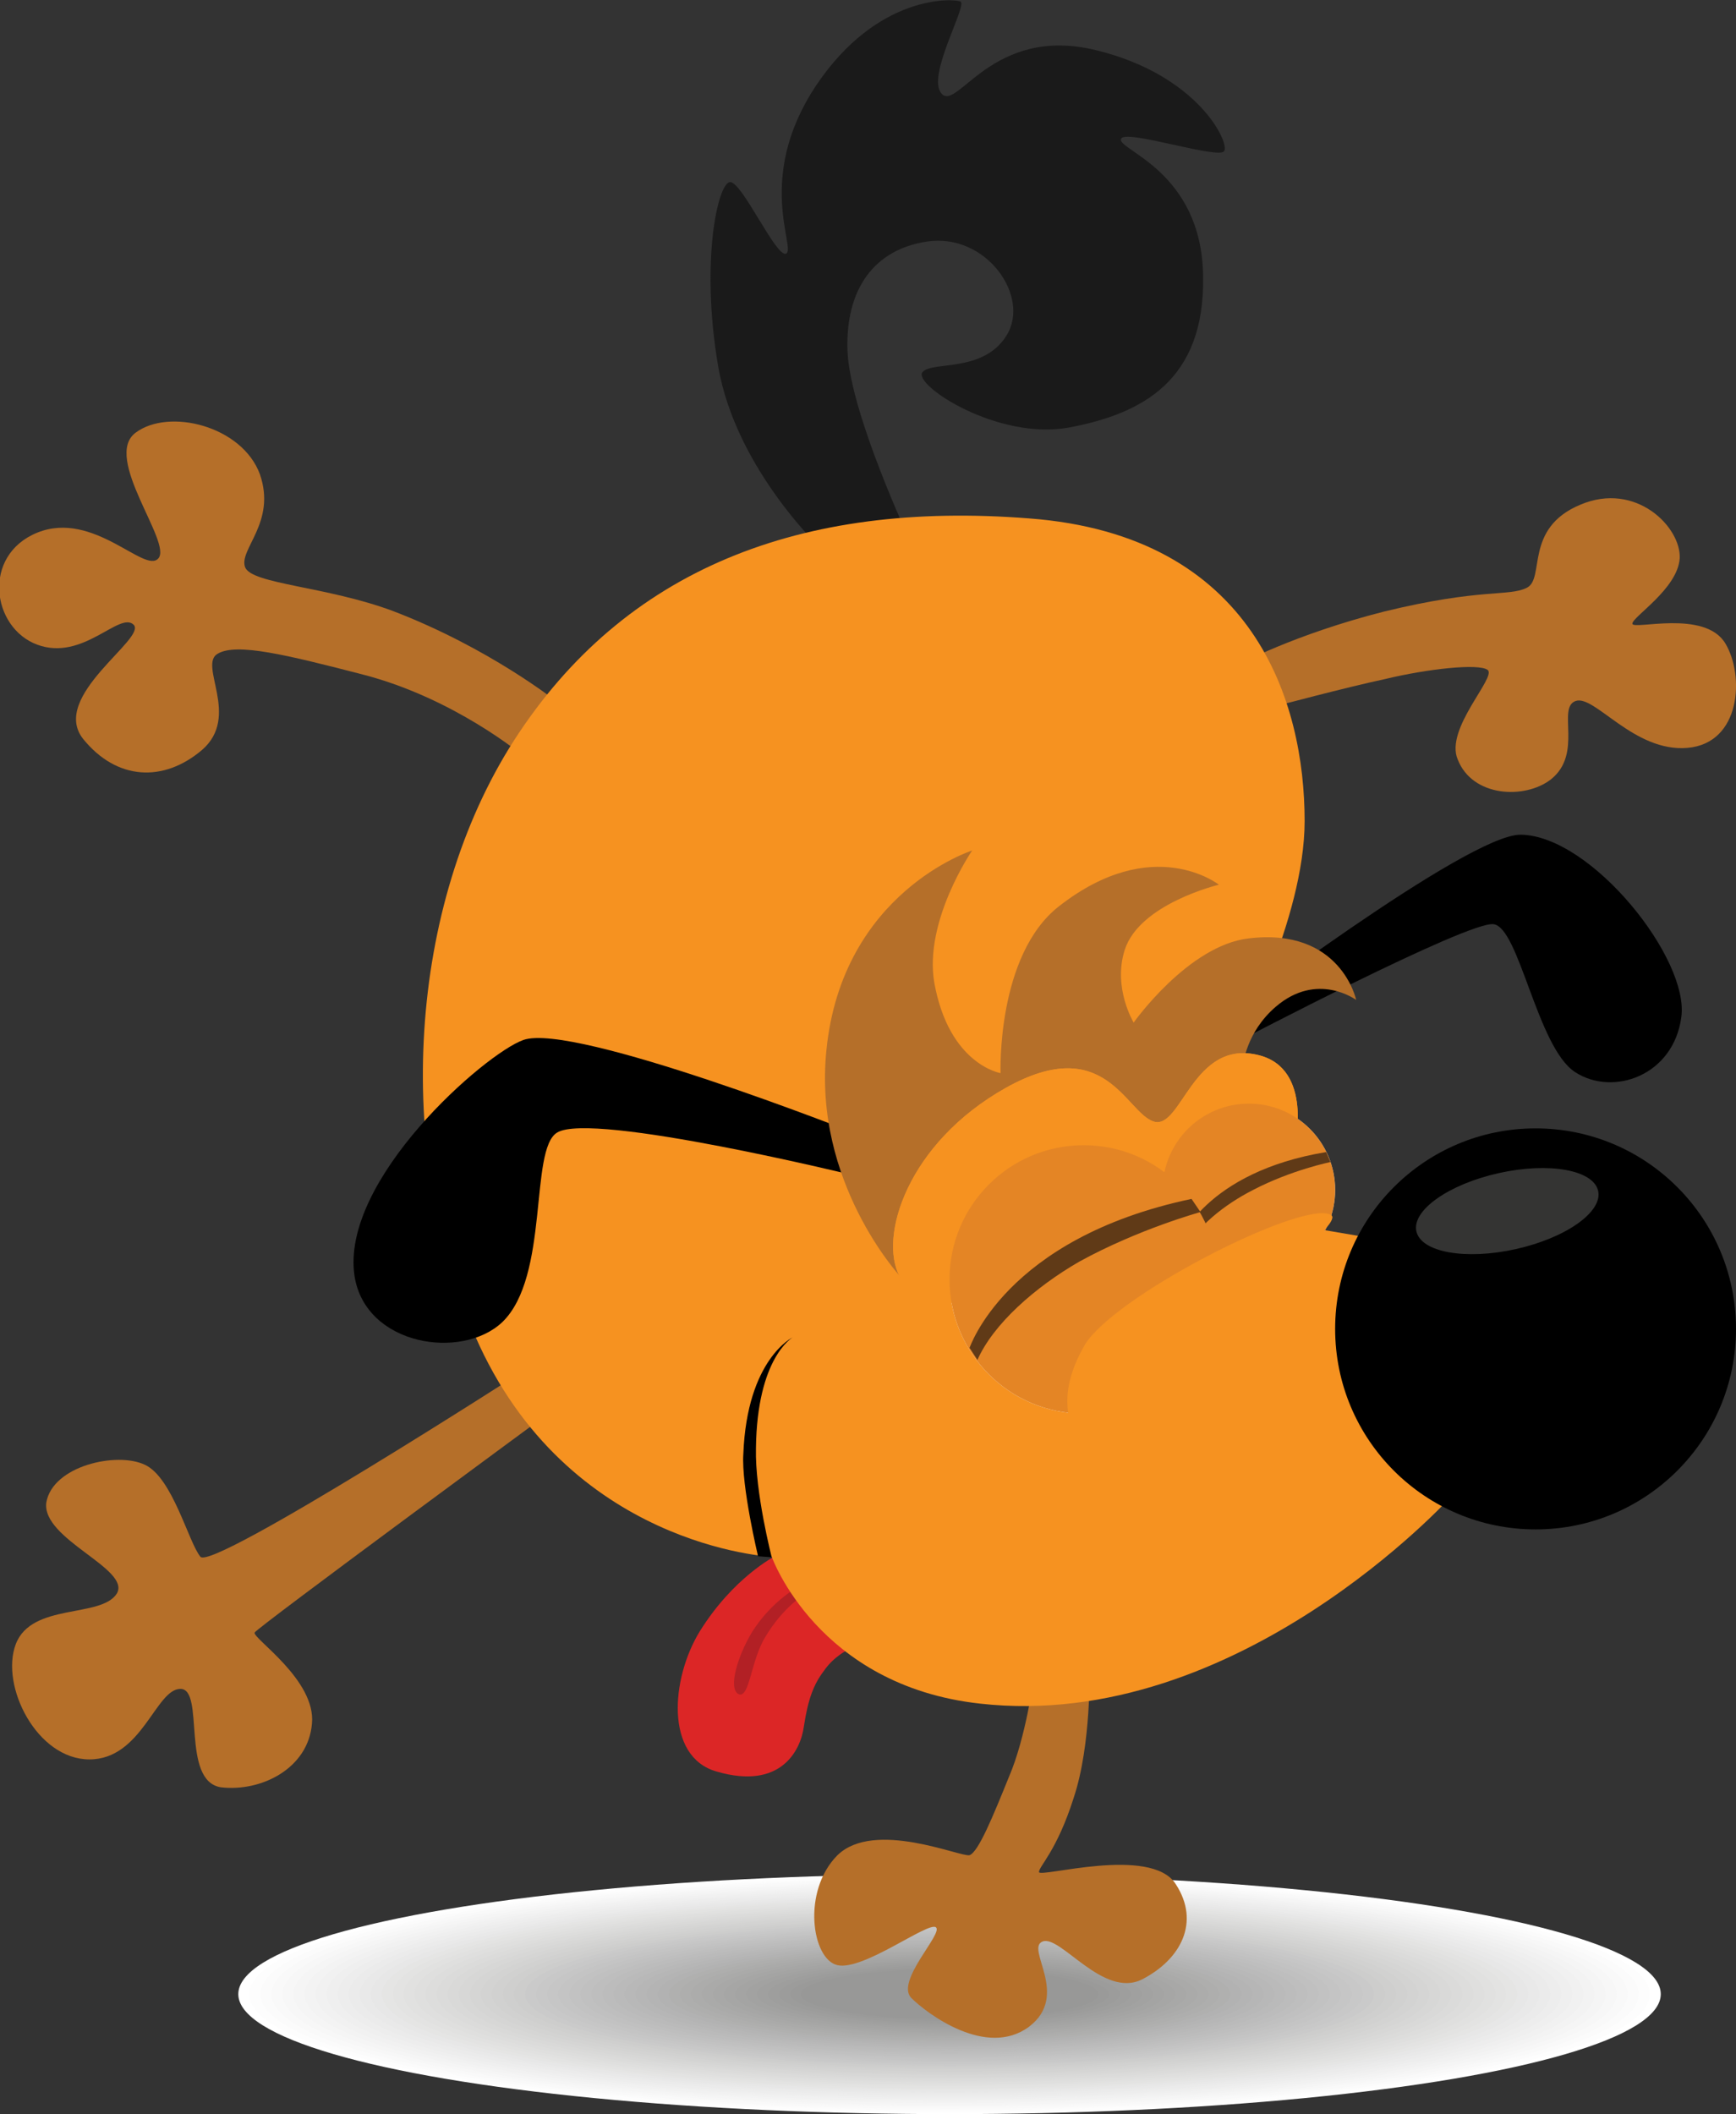<?xml version="1.0" encoding="utf-8"?>
<!-- Generator: Adobe Illustrator 21.0.0, SVG Export Plug-In . SVG Version: 6.00 Build 0)  -->
<svg version="1.1" id="svg-dog-win" xmlns="http://www.w3.org/2000/svg" xmlns:xlink="http://www.w3.org/1999/xlink" x="0px"
	 y="0px" viewBox="0 0 330 401.7" style="enable-background:new 0 0 330 401.7;" xml:space="preserve">
<rect x="0" y="0" width="330" height="401.7" fill="#333333" stroke="none"/>
<style type="text/css">
	.st0{fill:#FFFFFF;}
	.st1{fill:#FDFDFD;}
	.st2{fill:#FBFBFB;}
	.st3{fill:#F9F9F9;}
	.st4{fill:#F7F7F7;}
	.st5{fill:#F5F5F5;}
	.st6{fill:#F3F3F3;}
	.st7{fill:#F1F1F1;}
	.st8{fill:#EFEFEF;}
	.st9{fill:#EDEDED;}
	.st10{fill:#EBEBEB;}
	.st11{fill:#E9E9E9;}
	.st12{fill:#E7E7E7;}
	.st13{fill:#E5E5E4;}
	.st14{fill:#E3E3E2;}
	.st15{fill:#E1E1E0;}
	.st16{fill:#DFDFDE;}
	.st17{fill:#DDDDDC;}
	.st18{fill:#DBDBDA;}
	.st19{fill:#D9D9D8;}
	.st20{fill:#D7D7D6;}
	.st21{fill:#D5D5D4;}
	.st22{fill:#D3D3D2;}
	.st23{fill:#D1D1D0;}
	.st24{fill:#CFCFCE;}
	.st25{fill:#CDCDCC;}
	.st26{fill:#CACACA;}
	.st27{fill:#C8C8C8;}
	.st28{fill:#C6C6C6;}
	.st29{fill:#C4C4C4;}
	.st30{fill:#C2C2C2;}
	.st31{fill:#C0C0C0;}
	.st32{fill:#BEBEBE;}
	.st33{fill:#BCBCBC;}
	.st34{fill:#BABABA;}
	.st35{fill:#B8B8B8;}
	.st36{fill:#B6B6B6;}
	.st37{fill:#B4B4B4;}
	.st38{fill:#B2B2B2;}
	.st39{fill:#B0B0AF;}
	.st40{fill:#AEAEAD;}
	.st41{fill:#ACACAB;}
	.st42{fill:#AAAAA9;}
	.st43{fill:#A8A8A7;}
	.st44{fill:#A6A6A5;}
	.st45{fill:#A4A4A3;}
	.st46{fill:#A2A2A1;}
	.st47{fill:#A0A09F;}
	.st48{fill:#9E9E9D;}
	.st49{fill:#9C9C9B;}
	.st50{fill:#9A9A99;}
	.st51{fill:#989897;}
	.st52{fill:#DC2626;}
	.st53{fill:#B22025;}
	.st54{fill:#B56F29;}
	.st55{fill:#1A1A1A;}
	.st56{fill:#F69220;}
	.st57{fill:#CBCBCA;}
	.st58{fill:#E48525;}
	.st59{fill:#603A17;}
	.st60{fill:#343433;}
</style>
<g id="shadow">
	<ellipse class="st0" cx="180.5" cy="378.9" rx="135.2" ry="22.8"/>
	<ellipse class="st1" cx="180.5" cy="378.9" rx="133.1" ry="22.5"/>
	<ellipse class="st2" cx="180.5" cy="378.9" rx="131" ry="22.1"/>
	<ellipse class="st3" cx="180.5" cy="378.9" rx="128.9" ry="21.8"/>
	<ellipse class="st4" cx="180.5" cy="378.9" rx="126.8" ry="21.4"/>
	<ellipse class="st5" cx="180.5" cy="378.9" rx="124.7" ry="21.1"/>
	<ellipse class="st6" cx="180.5" cy="378.9" rx="122.6" ry="20.7"/>
	<ellipse class="st7" cx="180.5" cy="378.9" rx="120.5" ry="20.4"/>
	<ellipse class="st8" cx="180.5" cy="378.9" rx="118.4" ry="20"/>
	<ellipse class="st9" cx="180.5" cy="378.9" rx="116.3" ry="19.7"/>
	<ellipse class="st10" cx="180.5" cy="378.9" rx="114.2" ry="19.3"/>
	<ellipse class="st11" cx="180.5" cy="378.9" rx="112.1" ry="18.9"/>
	<ellipse class="st12" cx="180.5" cy="378.9" rx="110" ry="18.6"/>
	<ellipse class="st13" cx="180.5" cy="378.9" rx="107.9" ry="18.2"/>
	<ellipse class="st14" cx="180.5" cy="378.9" rx="105.8" ry="17.9"/>
	<ellipse class="st15" cx="180.5" cy="378.9" rx="103.8" ry="17.5"/>
	<ellipse class="st16" cx="180.5" cy="378.9" rx="101.7" ry="17.2"/>
	<ellipse class="st17" cx="180.5" cy="378.9" rx="99.6" ry="16.8"/>
	<ellipse class="st18" cx="180.5" cy="378.9" rx="97.5" ry="16.5"/>
	<ellipse class="st19" cx="180.5" cy="378.9" rx="95.4" ry="16.1"/>
	<ellipse class="st20" cx="180.5" cy="378.9" rx="93.3" ry="15.8"/>
	<ellipse class="st21" cx="180.5" cy="378.9" rx="91.2" ry="15.4"/>
	<ellipse class="st22" cx="180.5" cy="378.9" rx="89.1" ry="15.1"/>
	<ellipse class="st23" cx="180.5" cy="378.9" rx="87" ry="14.7"/>
	<ellipse class="st24" cx="180.5" cy="378.9" rx="84.9" ry="14.3"/>
	<ellipse class="st25" cx="180.5" cy="378.9" rx="82.8" ry="14"/>
	<ellipse class="st26" cx="180.5" cy="378.9" rx="80.7" ry="13.6"/>
	<ellipse class="st27" cx="180.5" cy="378.9" rx="78.6" ry="13.3"/>
	<ellipse class="st28" cx="180.5" cy="378.9" rx="76.5" ry="12.9"/>
	<ellipse class="st29" cx="180.5" cy="378.9" rx="74.4" ry="12.6"/>
	<ellipse class="st30" cx="180.5" cy="378.9" rx="72.3" ry="12.2"/>
	<ellipse class="st31" cx="180.5" cy="378.9" rx="70.2" ry="11.9"/>
	<ellipse class="st32" cx="180.5" cy="378.9" rx="68.1" ry="11.5"/>
	<ellipse class="st33" cx="180.5" cy="378.9" rx="66" ry="11.2"/>
	<ellipse class="st34" cx="180.5" cy="378.9" rx="63.9" ry="10.8"/>
	<ellipse class="st35" cx="180.5" cy="378.9" rx="61.8" ry="10.4"/>
	<ellipse class="st36" cx="180.5" cy="378.9" rx="59.7" ry="10.1"/>
	<ellipse class="st37" cx="180.5" cy="378.9" rx="57.6" ry="9.7"/>
	<ellipse class="st38" cx="180.5" cy="378.9" rx="55.5" ry="9.4"/>
	<ellipse class="st39" cx="180.5" cy="378.9" rx="53.4" ry="9"/>
	<ellipse class="st40" cx="180.5" cy="378.9" rx="51.3" ry="8.7"/>
	<ellipse class="st41" cx="180.5" cy="378.9" rx="49.2" ry="8.3"/>
	<ellipse class="st42" cx="180.5" cy="378.9" rx="47.1" ry="8"/>
	<ellipse class="st43" cx="180.5" cy="378.9" rx="45" ry="7.6"/>
	<ellipse class="st44" cx="180.5" cy="378.9" rx="42.9" ry="7.3"/>
	<ellipse class="st45" cx="180.5" cy="378.9" rx="40.8" ry="6.9"/>
	<ellipse class="st46" cx="180.5" cy="378.9" rx="38.7" ry="6.5"/>
	<ellipse class="st47" cx="180.5" cy="378.9" rx="36.6" ry="6.2"/>
	<ellipse class="st48" cx="180.5" cy="378.9" rx="34.5" ry="5.8"/>
	<ellipse class="st49" cx="180.5" cy="378.9" rx="32.4" ry="5.5"/>
	<ellipse class="st50" cx="180.5" cy="378.9" rx="30.3" ry="5.1"/>
	<ellipse class="st51" cx="180.5" cy="378.9" rx="28.3" ry="4.8"/>
</g>
<g id="svg-dog">
	<g id="tong">
		<path class="st52" d="M147.3,295.7c0,0-7.9,4-14.3,14.3c-5.5,9-6.6,23.8,3.2,26.6c12.3,3.6,16-4.1,16.6-8.5
			c0.8-5.3,1.9-8.1,3.8-10.6c1.9-2.8,4.7-4.1,4.7-4.1L147.3,295.7z"/>
		<path class="st53" d="M151.8,301.5c0,0-5.1,2.6-8.9,8.7c-2.8,4.7-4.5,10.7-2.5,11.7c2.1,0.9,2.3-6.4,5.1-10.9
			c3.4-5.7,7.5-8.1,7.5-8.1L151.8,301.5z"/>
	</g>
	<path id="hangR" class="st54" d="M196.5,318.9c0,0-1.5,11.3-4.7,18.7c-3,7.4-5.8,14.3-7.5,14.9c-1.7,0.4-18.1-6.8-25.1,0
		c-6.8,6.8-4.9,19.8,0,20.9s17.2-8.3,18.7-7.2c1.5,1.1-7.7,10.2-4.7,13.4c3,3,14.3,11.5,22.4,5.5c7.9-6-0.8-14.9,2.6-16.2
		s11.5,10.9,18.9,7.2c7.4-3.8,11.1-10.9,6.4-18.1c-4.7-7.4-26-1.1-26-2.3c0-1.1,3.4-4,6.6-14.1c3.4-10.2,3-24.7,3-24.7L196.5,318.9z
		"/>
	<path id="handL" class="st54" d="M99.6,260.4c0,0-59.2,38.1-61.5,35.4c-2.3-2.8-5.3-15.1-10.6-17.5c-5.3-2.5-17.5,0.2-18.7,7.2
		c-0.9,7,16.2,12.6,13.4,17.3c-3,4.7-16.2,1.7-19.2,9.6c-3,7.9,4,21.9,14,21.9s12.6-13.4,17.3-13.4s0,17.5,7.7,18.7
		c7.7,0.9,16.6-3.6,17.3-12.1c0.8-8.3-11.3-16.2-10.9-17.3c0.4-0.9,56.2-41.9,56.2-41.9L99.6,260.4z"/>
	<path id="legR" class="st54" d="M235.2,126.4c0,0,10.6-5.8,27.9-10.2c18.5-4.5,23.6-2.8,27.1-4.5c3.6-1.7-0.6-11.3,10.2-15.8
		c10.6-4.5,19.2,4.3,18.9,10.2c-0.4,5.8-9,11.1-9,12.4c0,1.3,13.8-2.8,17.7,3.8c3.6,6,3,18.9-7.2,19.8c-10.2,0.9-17.7-10.2-21.3-8.9
		c-3.6,1.3,1.5,10-4.7,14.9c-4.9,3.8-14.9,3.4-17.7-3.8c-2.5-5.8,7.4-15.6,5.7-17c-1.7-1.3-11.5-0.2-19.4,1.7
		c-7.9,1.7-20.6,5.1-20.6,5.1L235.2,126.4z"/>
	<path id="legL" class="st54" d="M105.8,133.3c0,0-12.8-10.2-31.1-17.2c-12.6-4.7-26.8-5.1-28.1-8.3c-1.3-3.4,6-8.5,2.8-17.7
		c-3.4-9.2-17.3-12.6-23.6-7.9c-6.4,4.7,7,20.9,4.3,23.9c-2.6,3-12.3-9.2-23-4.9c-10.6,4.3-8.7,18.1,0,21.3
		c8.7,3.2,15.6-6.4,18.3-3.8c2.6,2.6-16,13.6-9.6,21.7c6.4,7.9,15.3,8.3,22.6,2.1c7.4-6.4-0.8-16.2,3-18.3c3.6-2.1,13,0.2,27.7,4
		c17.3,4.5,30.2,15.3,30.2,15.3L105.8,133.3z"/>
	<path id="tail" class="st55" d="M156.9,105.1c0,0-17-15.6-20.4-35.6c-3.4-20,0-34.9,2.3-34.9s8.7,14.3,10.6,13.6
		c2.1-0.8-6-14.3,5.7-31.9c11.7-17.5,26.2-16.6,27.5-16c1.3,0.8-6.6,14.3-3.6,17.5c3,3.4,9.6-13,29.2-8.3s25.6,17.7,24.5,19.2
		c-0.9,1.7-19-4.3-19.6-2.3c-0.8,2.1,15.3,6,15.6,26c0.4,20-11.7,26.2-25.3,28.8c-13.6,2.6-29.6-7.9-28.1-10.4
		c1.5-2.3,11.5,0.2,16-7c4.7-7.4-3.8-19.6-15.1-17.9c-10,1.5-15.5,9-15.1,20.7s11.9,36.2,11.9,36.2L156.9,105.1z"/>
	<path id="dog-body" class="st56" d="M250.4,233.5L235,198.6c0,0,13-23.9,13-42.6c0-22.6-9.6-54.3-52.4-57.5
		c-43.4-3.4-76.9,9.6-97.9,42.2c-20.2,31.5-22.8,77.9-7.4,113.1c17.5,40.2,56.4,42,56.4,42s8.7,24.5,39.6,27.9
		c49,5.5,89.6-39.4,89.6-39.4l-9.6-48.1L250.4,233.5z"/>
	<path id="mouth" d="M146.7,295.9c0,0-3.2-12.4-3-20.7c0.2-17.3,7-21.1,7-21.1s-8.7,4.1-9.4,22.2c-0.4,6,2.8,19.4,2.8,19.4
		L146.7,295.9z"/>
	<path id="earL" d="M163,215.5c0,0-53.9-21.3-63.5-17.9c-7.2,2.5-34.9,26.6-32.1,44.9c2.1,13.2,20.4,16,28.1,8.7
		c9-8.7,5.1-32.8,10.4-36c6.6-4.1,57.1,8.3,57.1,8.3L163,215.5L163,215.5z"/>
	<path id="earR" d="M232,194.2c0,0,47.1-35.8,57.1-35.6c13.4,0.2,32.1,23.6,30.5,34.7c-1.5,11.1-13,15.1-20.2,10.4
		c-7.2-4.7-10.6-27.5-15.5-28.1c-4.9-0.6-48.8,22.4-48.8,22.4L232,194.2z"/>
	<path id="hair" class="st54" d="M171.1,242.5c0,0-16.6-17.9-14-43c3-30,27.7-37.9,27.7-37.9s-9.2,13.4-7.2,25.1
		c2.8,15.6,12.6,17.2,12.6,17.2s-0.8-22.4,11.1-31.7c17.9-14,30.4-4.1,30.4-4.1s-15.1,3.6-17.9,12.4c-2.3,7.2,1.7,13.8,1.7,13.8
		s10.4-14.7,21.9-16c17.5-2.1,20.4,11.7,20.4,11.7s-7.4-5.5-15.3,1.3c-5.7,4.9-6.2,11.1-6.2,11.1l2.1,14.9L171.1,242.5z"/>
	<g id="eyes-open">
		<path class="st56" d="M176.7,249.5c0,0-2.8-1.7-5.7-7c-4-7.5,1.5-25.3,20.2-35.8c18.9-10.6,22.8,4.7,28.1,6.4s7.4-15.8,20-12.6
			c10.4,2.6,6.8,17.3,6.8,17.3L176.7,249.5z"/>
		<circle class="st57" cx="237.4" cy="226.1" r="16.4"/>
		<circle cx="238.8" cy="224.8" r="3.6"/>
		<circle class="st0" cx="206" cy="243.1" r="25.5"/>
		<circle cx="208" cy="240.8" r="5.7"/>
		<path class="st56" d="M251.8,233.6c0,0,2.3-2.3,1.1-2.8c-5.5-2.8-41.9,15.8-46.9,25.1c-7,12.4,0,18.5,0,18.5s16.2-2.3,30.2-11.7
			C250.1,253.1,251.8,233.6,251.8,233.6z"/>
	</g>
	<g id="eyes-close">
		<path class="st56" d="M176.7,249.5c0,0-2.8-1.7-5.7-7c-4-7.5,1.5-25.3,20.2-35.8c18.9-10.6,22.8,4.7,28.1,6.4s7.4-15.8,20-12.6
			c10.4,2.6,6.8,17.3,6.8,17.3L176.7,249.5z"/>
		<circle class="st58" cx="237.4" cy="226.1" r="16.4"/>
		<path class="st59" d="M252.1,218.9l0.8,1.9c0,0-7.4,1.5-14.7,5.3c-5.5,2.8-10.7,7-12.8,11.3l-1.1-1.5
			C224.1,235.9,229.1,222.7,252.1,218.9z"/>
		<circle class="st58" cx="206" cy="243.1" r="25.5"/>
		<path class="st59" d="M226.5,227.8l1.7,2.5c0,0-11.7,3.2-23,9.4c-8.5,4.9-16.4,11.9-19.4,18.7l-1.5-2.3
			C184.3,256.3,190.9,235.3,226.5,227.8z"/>
		<path class="st56" d="M251.8,233.6c0,0,2.3-2.3,1.1-2.8c-5.5-2.8-41.9,15.8-46.9,25.1c-7,12.4,0,18.5,0,18.5s16.2-2.3,30.2-11.7
			C250.1,253.1,251.8,233.6,251.8,233.6z"/>
	</g>
	<g id="nose">
		<circle cx="291.9" cy="252.5" r="38.1"/>
		
			<ellipse transform="matrix(0.976 -0.217 0.217 0.976 -43.081 67.518)" class="st60" cx="286.5" cy="230.3" rx="17.7" ry="7.4"/>
	</g>
</g>
</svg>
